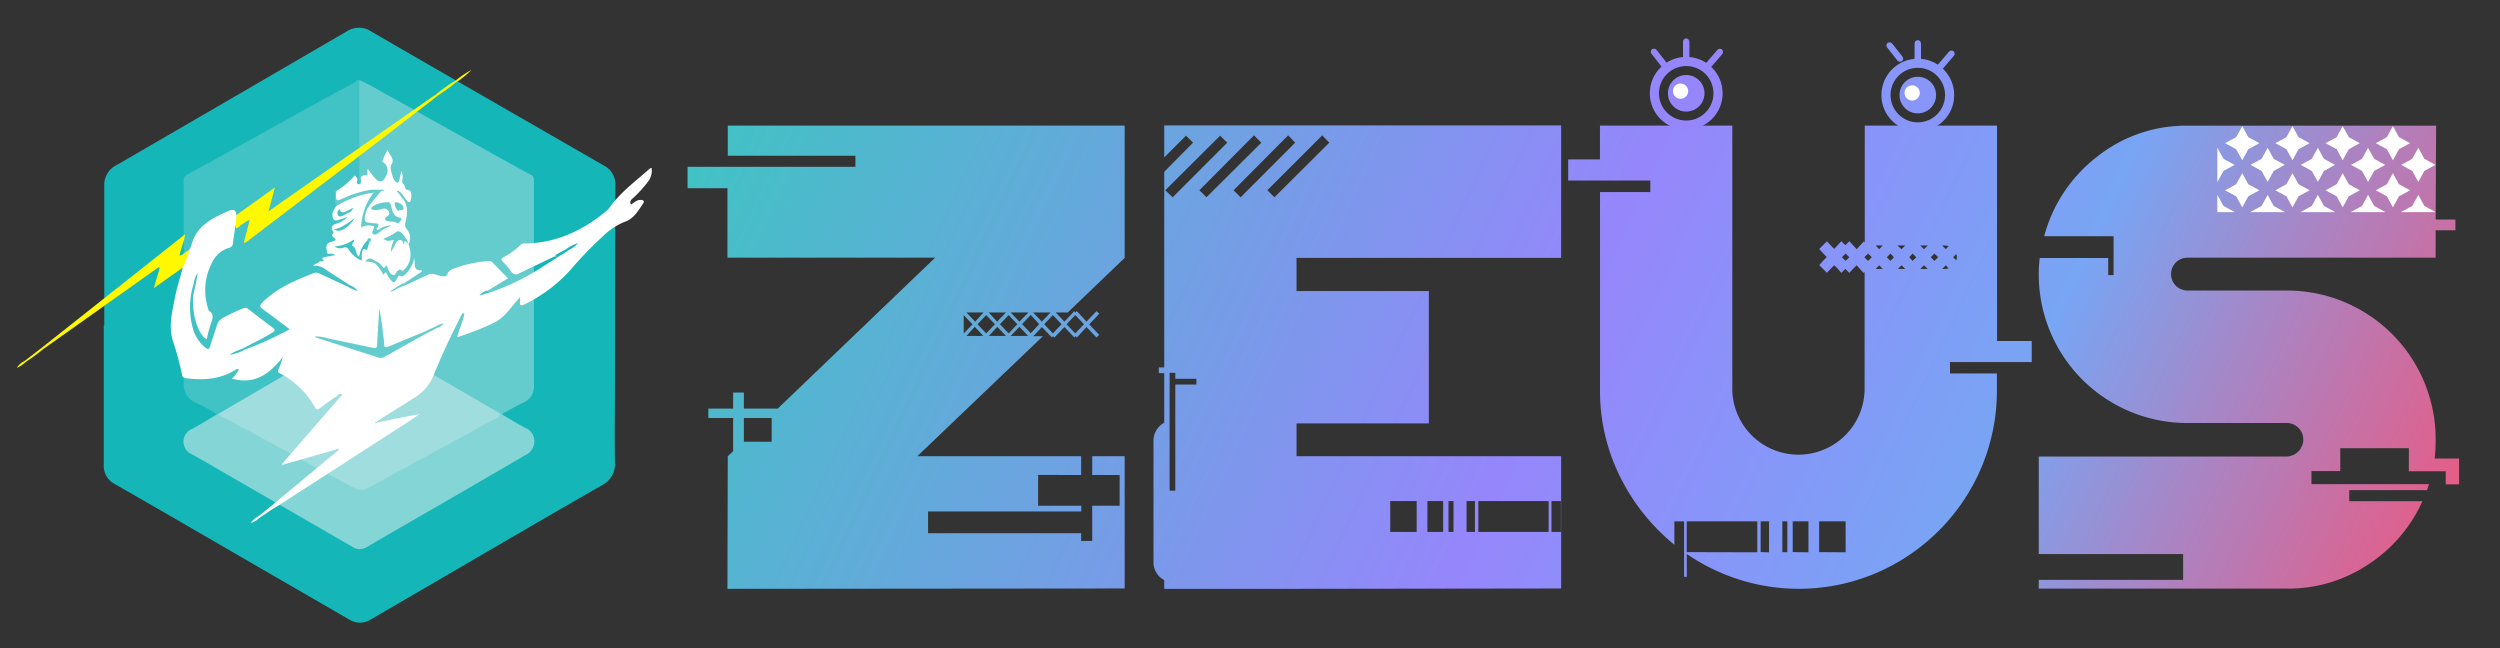 <svg id="レイヤー_1" data-name="レイヤー 1" xmlns="http://www.w3.org/2000/svg" xmlns:xlink="http://www.w3.org/1999/xlink" viewBox="0 0 546.67 141.73"><rect x="0" y="0" width="546.67" height="141.73" fill="#333333" stroke="none"/><defs><style>.cls-1{fill:#15b6b8;}.cls-2,.cls-6{fill:#41c2c4;}.cls-3{fill:#65cccd;}.cls-4{fill:#84d5d6;}.cls-5{fill:#a0ddde;}.cls-6{font-size:150px;font-family:DistorterDemoRegular, Distorter Demo;}.cls-7{fill:url(#名称未設定グラデーション_180);}.cls-8{fill:#fff;}.cls-11,.cls-9{fill:none;stroke-miterlimit:10;stroke-width:2px;}.cls-9{stroke:#9686fc;}.cls-10{fill:#9686fc;}.cls-11{stroke:#8796f8;}.cls-12{fill:#8796f8;}.cls-13{fill:#fff800;}</style><linearGradient id="名称未設定グラデーション_180" x1="169.33" y1="-4.21" x2="514.11" y2="156.56" gradientUnits="userSpaceOnUse"><stop offset="0" stop-color="#41c2c4"/><stop offset="0.5" stop-color="#9686fc"/><stop offset="0.75" stop-color="#78a5f4"/><stop offset="1" stop-color="#e55d87"/></linearGradient></defs><path class="cls-1" d="M22.8,71.17q0-15.3,0-30.59a4.75,4.75,0,0,1,2.57-4.41Q50.6,21.55,75.81,6.87a4.86,4.86,0,0,1,5.35,0c11,6.39,22,12.71,33.05,19.06l17.9,10.31a4.53,4.53,0,0,1,2.44,4.26q-.06,21.89-.08,43.75c0,5.61-.09,11.22,0,16.82a5.15,5.15,0,0,1-2.78,5c-7,4-14,8.08-21,12.14L82.84,134.43c-.61.36-1.22.74-1.84,1.08a4.37,4.37,0,0,1-4.56,0L58.82,125.33l-22.7-13.15Q30.59,109,25,105.79a4.47,4.47,0,0,1-2.31-4.22q0-15.21,0-30.4Z"/><path class="cls-2" d="M47.4,90.62A24.65,24.65,0,0,0,43,88.17a4.43,4.43,0,0,1-2.83-4.54c.06-7.49,0-15,0-22.47q0-10.78,0-21.57a1.33,1.33,0,0,1,.75-1.43c4-2.1,7.85-4.29,11.77-6.46q7.51-4.15,15-8.31c3.14-1.74,6.29-3.47,9.48-5.13.51-.26.89-1,1.66-.67A3.77,3.77,0,0,1,79,18.7q0,18.12,0,36.26c0,5.53,0,11.06,0,16.59,0,.6.09,1.25-.58,1.62-3.28,1.5-6.3,3.48-9.41,5.27-7,4-14,8.16-21,12.18C47.78,90.69,47.59,90.79,47.4,90.62Z"/><path class="cls-3" d="M78,73.1A1,1,0,0,0,78.65,72c-.12-4.26,0-8.52-.07-12.79-.09-4,0-8,0-12.05q0-14.15,0-28.3c0-.42-.17-.89.21-1.26,2.33,1,4.47,2.4,6.7,3.61,3.34,1.81,6.62,3.7,9.94,5.55l13.93,7.78c2.16,1.2,4.32,2.4,6.51,3.55a1.34,1.34,0,0,1,.88,1.38q0,22.38,0,44.76A3.76,3.76,0,0,1,114.52,88c-1.3.59-2.52,1.32-3.78,2-.32.18-.72.25-.89.64a.66.66,0,0,1-.58,0c-5.39-3.07-10.75-6.2-16.13-9.3Q86.84,77.69,80.55,74C79.75,73.56,78.82,73.5,78,73.1Z"/><path class="cls-4" d="M109.44,90.46l.41.2c1.67,1,3.32,2,5,2.9a3.11,3.11,0,0,1,2,2.91,3.38,3.38,0,0,1-2,3.07l-13.59,7.91L89.5,114.22q-4.65,2.69-9.29,5.4a2.84,2.84,0,0,1-3.08,0l-29.94-17.3c-1.76-1-3.5-2.06-5.29-3A3,3,0,0,1,42,93.8c1.82-1,3.62-2.11,5.44-3.18l.43-.16c2.64,1.4,5.29,2.77,7.9,4.21Q60,97,64.32,99.31c2.88,1.52,5.72,3.11,8.57,4.69,1.63.9,3.28,1.78,5,2.57a2.54,2.54,0,0,0,2.42-.06c6.83-3.79,13.73-7.45,20.57-11.2,2.41-1.32,4.85-2.59,7.25-3.93A11.34,11.34,0,0,0,109.44,90.46Z"/><path class="cls-5" d="M109.44,90.46c-.29,1.12-1.41,1.22-2.18,1.65-3.63,2-7.33,4-11,6q-7.82,4.25-15.62,8.53a3.21,3.21,0,0,1-3.28,0c-2.16-1-4.2-2.25-6.32-3.32-1.7-.86-3.33-1.85-5-2.76L52,92.92c-1.2-.64-2.42-1.26-3.64-1.89a1.19,1.19,0,0,1-.56-.57l9.56-5.59L69.15,78c2.63-1.53,5.26-3.07,7.91-4.59a4.82,4.82,0,0,1,1-.32c1.76-.22,3,.94,4.36,1.71,4.57,2.58,9.08,5.26,13.62,7.89Z"/><path class="cls-7" d="M245.93,56.39,233.48,68.33h-2.63l1.9,2,1.9-2,.22-.29.3.29.29-.29.29.29,1.83,2,1.91-2,.29-.29.29.29.3.22-.3.37-1.9,2,1.9,2,.3.3-.3.29-.29.29-.29-.29-1.91-2-1.83,2-.29.29-.29-.29-.3.29-.22-.29-1.9-2-1.9,2-.3.29-.29-.29-.29.29-.22-.29-1.91-2-1.9,2h2.12L200.6,99.75h35.81v4.11H227v6.73h9.45v1.25H202.94v4.76h33.47v1.68h2.42v-7.69h6v-6.73h-6V99.75h7.1v28.93l-86.86.08.07-29,1.17-1.09V91.4h-5.42V89.35h5.42V85.84h2.35v3.51h7.4l34.42-33H159.07V41.16h-8.72V36.47h36.7V34.06H159.14v-6.6h86.79ZM168.74,96.6V91.4h-6.08v5.2Zm42-27.68v4l1.91-2Zm4.33-.59h-3.74l1.9,2Zm-3.74,5.13H215l-1.84-2Zm2.42-2.56,1.9,2,1.91-2-1.91-2Zm6.22-2.57H216.2l1.83,2Zm-3.73,5.13h3.73l-1.9-2Zm2.41-2.56,1.91,2,1.9-2-1.9-2Zm6.23-2.57H221l1.91,2ZM221,73.46h3.81l-1.9-2Zm4.4-.59,1.83-2-1.83-2-1.91,2Zm.51-4.54,1.9,2,1.91-2Zm6.22,2.57-1.9-2-1.9,2,1.9,2Zm3-2-1.91,2,1.91,2,1.9-2Z"/><path class="cls-7" d="M341.37,27.46V56.39H283.51v7.26h28.93V92.58H283.51v7.17h57.86v28.93l-57.86.08H254.58v-1.91a4.41,4.41,0,0,1-2.35-4V96.53a4.48,4.48,0,0,1,2.35-4.1V81.59H253.4V80.34h1.18V37.57l6.3-6.37-1.54-1.54-4.76,4.76v-7h86.79Zm-74.56,2.2-12,11.94,1.61,1.54L268.35,31.2Zm-5.2,54.42V82.83H257V81.52h-1.24V107.3H257V84.08Zm.66-42.48,1.54,1.54,12-11.94-1.61-1.61Zm7.47,0,1.54,1.54L283.21,31.2l-1.53-1.61Zm8.93,1.54,12-11.94-1.54-1.61-12,12ZM304,109.57v6.74h5.78v-6.74Zm8.13,0v6.74h3.44v-6.74Zm4.61,0v6.74h1.1v-6.74Zm3.95,0v6.74h1.84v-6.74Zm2.57,0v6.74h15.38v-6.74Zm16,0v6.74h2.06v-6.74Z"/><path class="cls-7" d="M444.27,74.56v4.61H426.4v2.49h10.26v3.67A43.21,43.21,0,0,1,424,116a43.81,43.81,0,0,1-13.92,9.38,43.22,43.22,0,0,1-41.24-4.25v5h-.58V114h-2.13v5.12a44.66,44.66,0,0,1-11.9-14.94,42,42,0,0,1-4.36-18.89V42h11V39.48H342.91V34.86h6.95v-7.4H378.8V85.33a14.47,14.47,0,0,0,28.93,0V59.47l-.22.22-.81-.88L406,58l-.81.8-.8.88-.88-.88-.88.88-.73-.88-.81-.8-.66.65-.95,1-.88-.88-.8-.8,1-1.1.66-.66-.66-.66-1-1.1.8-.81.88-.87.95,1,.66.66,1.54-1.68.88.87.88-.87L406,54.49l1.54-1.68.22.21V27.46h28.93v47.1Zm-60,46.21V114H368.83v6.73Zm2.56,0V114H385v6.73Zm4,0V114h-1.09v6.73Zm4.62,0V114h-3.44v6.73Zm8.13,0V114h-5.79v6.73Zm0-63.72.8-.8-.8-.81-.81.81Zm4.91,0,.8-.8-.8-.81-.81.81Zm2.41-2.56.81-.81h-1.54Zm-.73,4.32h1.54l-.81-.8Zm3.22-1.76.74-.8-.74-.81-.8.81Zm2.42-2.56.81-.81H414.9Zm-.81,4.32h1.62l-.81-.8Zm3.23-1.76.8-.8-.8-.81-.74.81Zm2.49-2.56.8-.81h-1.61Zm-.81,4.32h1.61l-.8-.8ZM423,57.05l.81-.8-.81-.81-.8.81Zm2.49-2.56.59-.66a2.36,2.36,0,0,0-.73-.15h-.66Zm-.14,4.32a2.36,2.36,0,0,0,.73-.15l-.59-.65-.8.8Zm2.41-3.22-.66.66.66.66a2.38,2.38,0,0,0,.15-.66A2.24,2.24,0,0,0,427.79,55.59Z"/><path class="cls-7" d="M532.38,100.27h5.35v5.64H534.8v-2.86h-8.06V98h-15v5h-6.3v2.86h25.71l-.44,1.31h-17v2.42h16a32.25,32.25,0,0,1-11.86,13.84,31.44,31.44,0,0,1-17.73,5.28H445.81v-1.91h31.57v-5.64H445.81V99.83H500a3.76,3.76,0,0,0,3.66-3.66A3.62,3.62,0,0,0,500,92.5H478.33A32.47,32.47,0,0,1,445.81,60a28.37,28.37,0,0,1,.22-3.59H461v3.74h1.17v-8.5H447a32.32,32.32,0,0,1,11.54-17.36,31.21,31.21,0,0,1,19.81-6.81h54.35L532.6,48h4.32v2.35H532.6v6H478.33a3.59,3.59,0,0,0,0,7.18h21.75a32.5,32.5,0,0,1,32.52,32.6A36.37,36.37,0,0,1,532.38,100.27Z"/><polygon class="cls-8" points="523.25 35.05 524.58 32.63 527 31.31 524.58 29.99 523.25 27.58 521.93 29.99 519.51 31.31 521.93 32.63 523.25 35.05"/><polygon class="cls-8" points="512.27 35.05 513.6 32.63 516.01 31.31 513.6 29.99 512.27 27.58 510.95 29.99 508.53 31.31 510.95 32.63 512.27 35.05"/><polygon class="cls-8" points="501.29 35.05 502.61 32.63 505.03 31.31 502.61 29.99 501.29 27.58 499.97 29.99 497.55 31.31 499.97 32.63 501.29 35.05"/><polygon class="cls-8" points="488.98 32.63 490.31 35.05 491.63 32.63 494.05 31.31 491.63 29.99 490.31 27.58 488.98 29.99 486.56 31.31 488.98 32.63"/><polygon class="cls-8" points="484.88 42.61 484.86 42.65 484.86 46.39 488.55 46.39 488.62 46.35 486.2 45.03 484.88 42.61"/><polygon class="cls-8" points="517.82 42.61 516.5 45.03 514.08 46.35 514.15 46.39 521.5 46.39 521.57 46.35 519.15 45.03 517.82 42.61"/><polygon class="cls-8" points="495.86 42.61 494.54 45.03 492.12 46.35 492.19 46.39 499.53 46.39 499.6 46.35 497.18 45.03 495.86 42.61"/><polygon class="cls-8" points="506.84 42.61 505.52 45.03 503.1 46.35 503.17 46.39 510.51 46.39 510.58 46.35 508.17 45.03 506.84 42.61"/><polygon class="cls-8" points="528.81 42.61 527.48 45.03 525.06 46.35 525.13 46.39 532.48 46.39 532.55 46.35 530.13 45.03 528.81 42.61"/><polygon class="cls-8" points="486.2 37.38 488.62 36.05 486.2 34.73 484.88 32.32 484.86 32.36 484.86 39.75 484.88 39.79 486.2 37.38"/><polygon class="cls-8" points="528.81 39.79 530.13 37.38 532.55 36.05 530.13 34.73 528.81 32.32 527.48 34.73 525.06 36.05 527.48 37.38 528.81 39.79"/><polygon class="cls-8" points="524.58 40.28 523.25 37.87 521.93 40.28 519.51 41.61 521.93 42.93 523.25 45.34 524.58 42.93 527 41.61 524.58 40.28"/><polygon class="cls-8" points="502.61 40.28 501.29 37.87 499.97 40.28 497.55 41.61 499.97 42.93 501.29 45.34 502.61 42.93 505.03 41.61 502.61 40.28"/><polygon class="cls-8" points="495.86 39.79 497.18 37.38 499.6 36.05 497.18 34.73 495.86 32.32 494.54 34.73 492.12 36.05 494.54 37.38 495.86 39.79"/><polygon class="cls-8" points="491.63 40.28 490.31 37.87 488.98 40.28 486.56 41.61 488.98 42.93 490.31 45.34 491.63 42.93 494.05 41.61 491.63 40.28"/><polygon class="cls-8" points="513.6 40.28 512.27 37.87 510.95 40.28 508.53 41.61 510.95 42.93 512.27 45.34 513.6 42.93 516.01 41.61 513.6 40.28"/><polygon class="cls-8" points="506.84 39.79 508.17 37.38 510.58 36.05 508.17 34.73 506.84 32.32 505.52 34.73 503.1 36.05 505.52 37.38 506.84 39.79"/><polygon class="cls-8" points="517.82 39.79 519.15 37.38 521.57 36.05 519.15 34.73 517.82 32.32 516.5 34.73 514.08 36.05 516.5 37.38 517.82 39.79"/><circle class="cls-9" cx="368.72" cy="20.4" r="6.96"/><circle class="cls-10" cx="368.72" cy="20.4" r="4"/><circle class="cls-8" cx="367.48" cy="19.93" r="1.67"/><rect class="cls-10" x="362.1" y="10.24" width="1.4" height="5.04" rx="0.7" transform="translate(69.05 226.07) rotate(-38)"/><rect class="cls-10" x="368.02" y="8.4" width="1.4" height="5.04" rx="0.7"/><rect class="cls-10" x="374.17" y="10.24" width="1.4" height="5.04" rx="0.7" transform="translate(99.19 -241.58) rotate(40.74)"/><circle class="cls-11" cx="419.36" cy="20.79" r="6.96"/><circle class="cls-12" cx="419.36" cy="20.79" r="4"/><circle class="cls-8" cx="418.13" cy="20.32" r="1.67"/><rect class="cls-12" x="412.75" y="10.63" width="1.4" height="5.04" rx="0.7" transform="matrix(0.79, -0.62, 0.62, 0.79, 79.55, 257.33)"/><rect class="cls-12" x="418.66" y="8.78" width="1.4" height="5.04" rx="0.7"/><rect class="cls-12" x="424.81" y="10.63" width="1.4" height="5.04" rx="0.7" transform="translate(111.72 -274.54) rotate(40.74)"/><path class="cls-8" d="M46.37,70.08a22.44,22.44,0,0,0-1.13,4.1c-2.26-1-3.8-7.5-2.65-11.05a12.92,12.92,0,0,1,.41-3c0-.39-.22-.29-.07-.3s.08,0,.07.1A4.32,4.32,0,0,1,42.37,62a17.24,17.24,0,0,0,0,10.47A8.47,8.47,0,0,0,44.89,76c.6.52.86.39,1.08-.35.44-1.52,1-3,1.46-4.53a2.78,2.78,0,0,1,1.37-1.64,47.73,47.73,0,0,1,4.4-2.08,1,1,0,0,1,1.15.22c1.75,1.35,3.48,2.71,5.26,4,.64.48.58.72-.07,1.12-2.16,1.35-4.49,2.4-6.73,3.61a7.29,7.29,0,0,1-2.22,1,12.89,12.89,0,0,1,2.7-.8,78.72,78.72,0,0,0,10.06-4.55c-2-1.5-3.86-2.94-5.77-4.31-.8-.57-.94-.82-.11-1.64,3.16-3.12,7.11-4.74,11.11-6.33a1.53,1.53,0,0,1,1.31.12L76,62.66c.42.15.91.06,1.16.28a1.52,1.52,0,0,1-.65-.56c-1.94-1.26-3.89-2.51-5.83-3.79a3.71,3.71,0,0,0-2.22-.46c.46-.51,1-.55,1.33-.88s1.52.32.65-.77a1.9,1.9,0,0,1,.47-.24c.79-.16,1.58-.3,2.37-.45-.16-.24-.47-.2-.7-.32s-1,.39-1.09-.3c-.26-1.68-.13-1.91,1-2.29s1.08-.45.26-1.16c-.29-.25-.11-.37,0-.54s.24-.22.11-.47c-.57-1.09-.41-1.45.85-1.85A5.25,5.25,0,0,0,76,47.43c-.66.24-1,.4-1.37.49-.59.14-1.35.58-1.72,0a2,2,0,0,1,.14-2.1c.16-.26.31-.53.46-.79a6.92,6.92,0,0,1,3-1.86,16.55,16.55,0,0,1,4.19-1.35c.34-.05.71-.16,1,.19s.06.67-.1,1c-.08.14-.15.28-.23.41-1.14,1.67-2.12,3.4-2,5.54,0,.18-.12.36-.33.53A2.6,2.6,0,0,1,80.81,49c.72.15,1.42.23,1.07,1.29-.18.58.23.54.61.38a10,10,0,0,0,.9-.52c.69-.27,1.31-.67,1.68-.8l-2.07,1c-.36.16-.82.18-.78-.28.09-.9-.49-.89-1-1-1.75-.35-1.89-.57-1.44-2.32a10.25,10.25,0,0,1,3.47-5,34.85,34.85,0,0,1,3.54-.06,2.74,2.74,0,0,1,1.4,1.89c1.06,1.44.89,3.1.56,4.67-.17.79-.37,1.24.3,2a2.85,2.85,0,0,1,.27,3.14,2.84,2.84,0,0,0-.25-.39c-2-2.48-1.55-2.27-4.2-.73.4.45,1.36-.47,1.46.51.06.59-.47,1.12-.59,1.74.08-.22.14-.43.23-.64.29-.71.68-1.48,1.47-1.47a2.12,2.12,0,0,1,1.9,1c.72,2.16.63,4.15-1.2,5.78-.21.33-.65.09-.89.36a3.24,3.24,0,0,0-.49.49c-.53.69-1,.55-1.52,0a2.3,2.3,0,0,1-.66-1.52c-.37.53-.8.5-1.23,0a6.08,6.08,0,0,0-1.06-.9,2.67,2.67,0,0,0-1.56-.53,4.74,4.74,0,0,1,1.27.37,3.68,3.68,0,0,1,1.27,1.3c.26.4.42.89,1.1.79.3,0,.45.37.6.64a2.92,2.92,0,0,0,1.31,1.38c.38-.36.35-1,.8-1.24s.69.11,1,.09a6.09,6.09,0,0,0,2.47-4c.31,1.29-.36,2.84,1.68,2.68l0,.29-4.06,2.69c-.16.54-.77.52-1.09.87s-.66.34-.88.52a7.18,7.18,0,0,0,1-.58,3.74,3.74,0,0,1,1.51-.53c1.68-.78,3.35-1.6,5-2.34.93-.41,1.81.19,2.7.33.63.09,1.13.32,1.48-.54.28-.69,1.08-1,1.77-1.23a28.14,28.14,0,0,1,7.14-1.51.94.94,0,0,1,.84.27l3.45,3.52-4.62,2.81c-.14.38-.53.49-.7.64.26-.33.8-.18,1.25-.32a50.43,50.43,0,0,0,10.11-4.69q2.37-1.5,4.72-3a12.38,12.38,0,0,1,2.27-1.53c.5-.34,1-.61,1.66-1-.68.4-1.26.71-1.81,1.08-.87.43-1.61,1.17-2.66,1.21-2.59,1.23-5.2,2.45-7.79,3.72a1.2,1.2,0,0,1-1.75-.42A17.05,17.05,0,0,0,110,57.27c-.42-.41-.55-.66.09-1a16.7,16.7,0,0,0,3.74-2.73,1.36,1.36,0,0,1,1.07-.3c6.73-.12,12.46-2.79,17.58-7a5.48,5.48,0,0,0,.87-.93c2.4-3.35,5.72-5.75,8.74-8.45a1.43,1.43,0,0,1,.39-.15,3.94,3.94,0,0,1-.77,3,27.89,27.89,0,0,1-3.27,3.6c-.41.33-.84.72-.46,1.41.71-.38,1.25-1.07,2.17-1,.61,0,.79.33.48.78-1.08,1.57-2,3.3-4,4a14.55,14.55,0,0,0-4.9,3.26,83,83,0,0,0-7,7.27,32.64,32.64,0,0,1-10,7.5c-.92.47-1.16.21-1-.72,0-.19,0-.38,0-.85-2,2.17-3.39,4.59-6,5.77a65.24,65.24,0,0,1-7.74,3c.43-1.89,1.29-3.45,1.56-5.17-.39-.21-.53.09-.63.3-2.21,4.31-4.27,8.68-6.09,13.16a10.13,10.13,0,0,1-4.16,4.92c-2.8,1.78-5.62,3.53-8.42,5.31-.13.08-.28.12-.33.31,3.28-.78,6.53-1.42,9.84-2-1,.66-2,1.32-3,2l-28.2,18.19A23.16,23.16,0,0,0,58,112.4c-.28.11-.52.16-.51-.26L74.1,98.36l-.1-.21-12.23,3.49-.11-.18L74.89,86.23c-.77-.36-1.08.32-1.49.58-1.17.75-2.3,1.58-3.4,2.42-.52.4-.79.44-1.14-.19a18.91,18.91,0,0,0-7.66-7.41c-.42-.23-.52-.42-.3-.89a14.78,14.78,0,0,0,.92-2.65c-2.84,3.67-6.16,6.1-11.11,4.71a7.08,7.08,0,0,0,1.52-2,.62.62,0,0,0-.63,0c-3.39,2.17-7.11,2.4-11,1.89-.43-.06-.71-.21-.78-.68a58.8,58.8,0,0,0-2-7.39c-1-3.25-.19-6.37.42-9.5.45-2.27,1.17-4.49,1.77-6.73a6.5,6.5,0,0,1,1.41-3.8,7.11,7.11,0,0,0,.42-.94c1.09-4.32,4.64-6,8.23-7.56.81-.36,1.52-.33,1.59.84a1.91,1.91,0,0,1-.16,2.35c-.2,1.3-.41,2.59-.58,3.9a1,1,0,0,1-.79,1,5.89,5.89,0,0,0-3.76,3.25,12.92,12.92,0,0,0-.87,10c.09.29.11.63.49.72C46.7,68.75,46.48,69.43,46.37,70.08Z"/><path class="cls-13" d="M51.55,49.36c.05-.78.1-1.57.16-2.35L60.11,41l-1.4,5.23L62,43.9,94.59,21.14c.22-.15.46-.28.69-.41s.34.06.31.3c-4.26,3.29-8.51,6.58-12.79,9.85Q68.6,41.73,54.35,52.56a1.79,1.79,0,0,1-1.05.57l1.3-5.07a11.77,11.77,0,0,0-2.4,1.59C51.74,50,51.52,50,51.55,49.36Z"/><path class="cls-13" d="M41.47,54.67l-1.41,3.8-3.13,2.18c-1,.71-2,1.43-3.29,2.35l1.29-4.42-.21-.17L9.37,76.4c-.25,0-.35-.07-.3-.31L40.49,51.21c-.21,1.8-1,3.14-1.22,4.67C40.23,55.7,40.66,54.85,41.47,54.67Z"/><path class="cls-8" d="M73.59,41.74a17.92,17.92,0,0,0,4-3.38c.36.34.66.66.52,1.19-.08.32-.13.67.31.72s.63-.33.56-.69c-.15-.8-.1-1.23.94-1.24.89,0,.12-.91.52-1.37.49.63.94,1.32,1.49,1.92,1.06,1.16,1.88,1,2.51-.47a2.15,2.15,0,0,0-.62-2.92c-.33-.28-.16-.46-.07-.68.26-.59.54-1.18,1-2.1.37,1.31,1.72,2,.78,3.37-.38.57.43,3.32,1,3.69.85.57.58-.51.94-.68s.39.23.4.48,0,.6.4.7c.42.34,0,1.17,1.08,1.31.72.09.69,1.44.43,2.29-.12.4-.48.45-.77.06s-.39-.55-.58-.83c-.67-.28-.88-1-1.48-1.39-.08-.08-.16-.25-.23-.24-1.36.18-2.62-.49-4-.43a1.7,1.7,0,0,0-1.4.59A37,37,0,0,0,74.49,44c-.82.37-1.11.13-1.1-.82C73.39,42.67,73.16,42.15,73.59,41.74Z"/><path class="cls-3" d="M73.59,41.74a2.77,2.77,0,0,0-.11.56c0,1.76,0,1.75,1.6,1.05a24.19,24.19,0,0,1,6.29-1.9,3.35,3.35,0,0,1,3.15.07c-.44.48-.93.16-1.29.38-.94,1.17-1.94,2.29-2.77,3.52a5.29,5.29,0,0,0-.71,2.49c0,.48.25.69.68.75a9.58,9.58,0,0,0,1.49.17c.82,0,1.09.21.57,1-.09.13-.26.36,0,.45s.34-.12.51-.18.53-.16.51.27a1.3,1.3,0,0,1-.18.15c-.55.31-1.1,1.06-1.7.67s.25-1.08.16-1.69a3.29,3.29,0,0,0-2.83.26,13,13,0,0,1,2.76-7.65,20.69,20.69,0,0,0-8.21,3,8.58,8.58,0,0,1-.27-2.53C73.28,42.2,73.19,41.86,73.59,41.74Z"/><path class="cls-13" d="M95.59,21l-.31-.3a35.47,35.47,0,0,1,4.22-3c.23-.07.3,0,.26.26A49.32,49.32,0,0,1,95.59,21Z"/><path class="cls-13" d="M9.07,76.09l.3.31a38.92,38.92,0,0,1-3.76,2.75c-.23.07-.28,0-.22-.23Z"/><path class="cls-13" d="M99.76,18l-.26-.26a21,21,0,0,1,3.58-2.45A20.48,20.48,0,0,1,99.76,18Z"/><path class="cls-1" d="M124.19,54.75a7.37,7.37,0,0,1-2.35,1.36c-.12-.21-.34-.21-.54-.26l2.58-1.42C124.13,54.4,124.23,54.51,124.19,54.75Z"/><path class="cls-2" d="M53.29,76.6a10.33,10.33,0,0,1-3.12,1,8.14,8.14,0,0,1,2.64-1.22Z"/><path class="cls-2" d="M42.37,62a4.93,4.93,0,0,1,.9-2.35c-.22,1.18-.45,2.35-.68,3.53C42.42,62.76,42.73,62.29,42.37,62Z"/><path class="cls-8" d="M88.18,40.28c-.91,0-.21-1-.8-1.18l.4-1.74A3.41,3.41,0,0,1,88,39.21C88,39.58,87.81,40,88.18,40.28Z"/><path class="cls-13" d="M5.39,78.92l.22.23a6.17,6.17,0,0,1-1.93,1.29A4,4,0,0,1,5.39,78.92Z"/><path class="cls-3" d="M87,41.67a3,3,0,0,1,1.34,1.44l-.2.45c-.5-.51-.74-1.25-1.38-1.64C86.7,41.7,86.8,41.63,87,41.67Z"/><path class="cls-2" d="M76.52,62.38a3.82,3.82,0,0,1,1.73,1.22A6.78,6.78,0,0,1,76,62.66C76.19,62.58,76.43,62.61,76.52,62.38Z"/><path class="cls-2" d="M107,63.82a4.93,4.93,0,0,1-2.18.7,5,5,0,0,1,1.63-1C106.57,63.74,106.8,63.75,107,63.82Z"/><path class="cls-8" d="M56.56,113.37a4.14,4.14,0,0,1-1.75,1,4.7,4.7,0,0,1,1.45-1.32A.33.33,0,0,1,56.56,113.37Z"/><path class="cls-3" d="M88.08,60.25c-.3.6-.61-.53-.91,0-.1-.38.2-.77,0-1.15.3-.41.61.22.91,0A1,1,0,0,0,88.08,60.25Z"/><path class="cls-8" d="M56.56,113.37l-.3-.31,1.18-.92.51.26Z"/><path class="cls-3" d="M87,62.61l1.16-.7c.11.21.33.23.53.28-.38.42-1,.42-1.41.7C87,63,86.91,62.84,87,62.61Z"/><path class="cls-3" d="M93.72,72.63c-3.21,1.8-6.42,3.59-9.63,5.4a1.54,1.54,0,0,1-1.32.15Q75.87,76,69,73.77s-.09-.1-.17-.19a8.24,8.24,0,0,1,3,.46c3.22.63,6.44,1.34,9.65,2,.67.15,1,.08,1-.72.1-2.51.28-5,.46-7.87a54.9,54.9,0,0,1,.82,5.62A16,16,0,0,1,84,75.18c0,.78.28.9,1,.6,2.74-1.17,5.5-2.29,8.26-3.42C93.48,72.27,93.72,72.21,93.72,72.63Z"/><path class="cls-3" d="M84.67,44.23c.5-.12.68.14.86.81.29,1.08.48,2.39,2,2.58.33,0,.21.38.12.56-.17.35-.54.8-.86.59-.61-.41-1.27-.24-1.89-.39-.26-.06-.56-.09-.67-.39s.17-.51.38-.64c.48-.28.69-.63.4-1.14a1.12,1.12,0,0,0-1.29-.57,4.93,4.93,0,0,1-1.7.28c-.3,0-.73,0-.82-.28s.34-.55.62-.71A6.2,6.2,0,0,1,84.67,44.23Z"/><path class="cls-2" d="M80.73,53.11l-.5,1.66c-.7-.65-1-.34-1.13,1,0,.34,0,.69,0,1.21a6.16,6.16,0,0,1-2.79-2.3c-.31-.53-.59-.7-1.18-.53a2,2,0,0,1-2-.27,7.81,7.81,0,0,0,4.22-1.51c.22.42-.16.59-.24.86a4.89,4.89,0,0,0-.12.53c1.13.36.58,1.81,1.55,2.37a6.06,6.06,0,0,1,1.71-3.47C80.62,52.56,80.78,52.73,80.73,53.11Z"/><path class="cls-3" d="M89.29,53.32l-.76-.66c-.3.21,0,.54-.23.75-.29-.28-.13-.94-.82-.91s-.78.45-1,.82c-.34.54-.6,1.13-1,1.84a5.47,5.47,0,0,1,.69-2.63c-.74-.06-1.52.49-2.3-.34a11,11,0,0,0,2.88-1.54c.44-.3,1.23.34,1.5.77a4.45,4.45,0,0,1,1,1.91Z"/><path class="cls-3" d="M87.18,59.1c.63.38.12.77,0,1.15a6.1,6.1,0,0,0-.36.58C86.32,62,86.08,62,85.27,61a4.47,4.47,0,0,1-.51-.77c-.13-.23-.22-.48-.38-.83l-.57.68a8.52,8.52,0,0,0-1.94-2.62c0-.41.22-.35.48-.24a2.54,2.54,0,0,1,1.14.93c.38.55.66.51.89-.06.28,0,.25.2.29.32.27.64.53,1.41,1.14,1.67C86.6,60.45,86.53,59.22,87.18,59.1Z"/><path class="cls-8" d="M87,41.67l-.24.25a16.66,16.66,0,0,1-3.53,0c.22-.32.62-.12.89-.45H81.37c-.24-.61.2-.64.59-.66a7.66,7.66,0,0,1,2.61.17,2.7,2.7,0,0,0,1.88.12C86.86,40.92,87.24,41.07,87,41.67Z"/><path class="cls-2" d="M77.62,47.65C76,50,74.33,51,73,50.17,74.79,49.86,76.06,48.76,77.62,47.65Z"/><path class="cls-3" d="M86.75,44.22c.7.2,1.41.54,1.51,1.27s-.89.18-1.12.67a2.51,2.51,0,0,1-.83-1.45C86.2,44.35,86.43,44.23,86.75,44.22Z"/><path class="cls-2" d="M76.05,46.59c-.44.23-.87.5-1.33.69a.67.67,0,0,1-.88-.36A.88.88,0,0,1,74,46c.09-.11.27-.37.39,0,.2.69.72.36,1.14.35C75.82,46.23,76.06,46.18,76.05,46.59Z"/><path class="cls-3" d="M82.35,57.26l-.48.24a4.33,4.33,0,0,0-2-.27C80.8,55.87,81.57,56.82,82.35,57.26Z"/><path class="cls-1" d="M124.19,54.75l-.31-.32a8.14,8.14,0,0,1,2.52-1.25A6.38,6.38,0,0,1,124.19,54.75Z"/><path class="cls-3" d="M93.72,72.63c-.1-.23-.33-.21-.51-.27l2.11-1c.23,0,.32.08.25.3A10.06,10.06,0,0,1,93.72,72.63Z"/><path class="cls-3" d="M83.51,50.33c-.09-.23-.31-.23-.51-.27a5.73,5.73,0,0,1,2.6-.79Z"/><path class="cls-2" d="M76.05,46.59c-.06-.29-.31-.23-.49-.28l1.66-.89A1.76,1.76,0,0,1,76.05,46.59Z"/><path class="cls-3" d="M87,62.61l.28.28-1.67.9-.12-.22Z"/><path class="cls-3" d="M95.57,71.69l-.25-.3A3.29,3.29,0,0,1,97,70.75,2.94,2.94,0,0,1,95.57,71.69Z"/><path class="cls-3" d="M80.73,53.11a.75.75,0,0,0-.5-.48c.16-.28.37-.74.69-.52C81.4,52.44,81,52.81,80.73,53.11Z"/></svg>